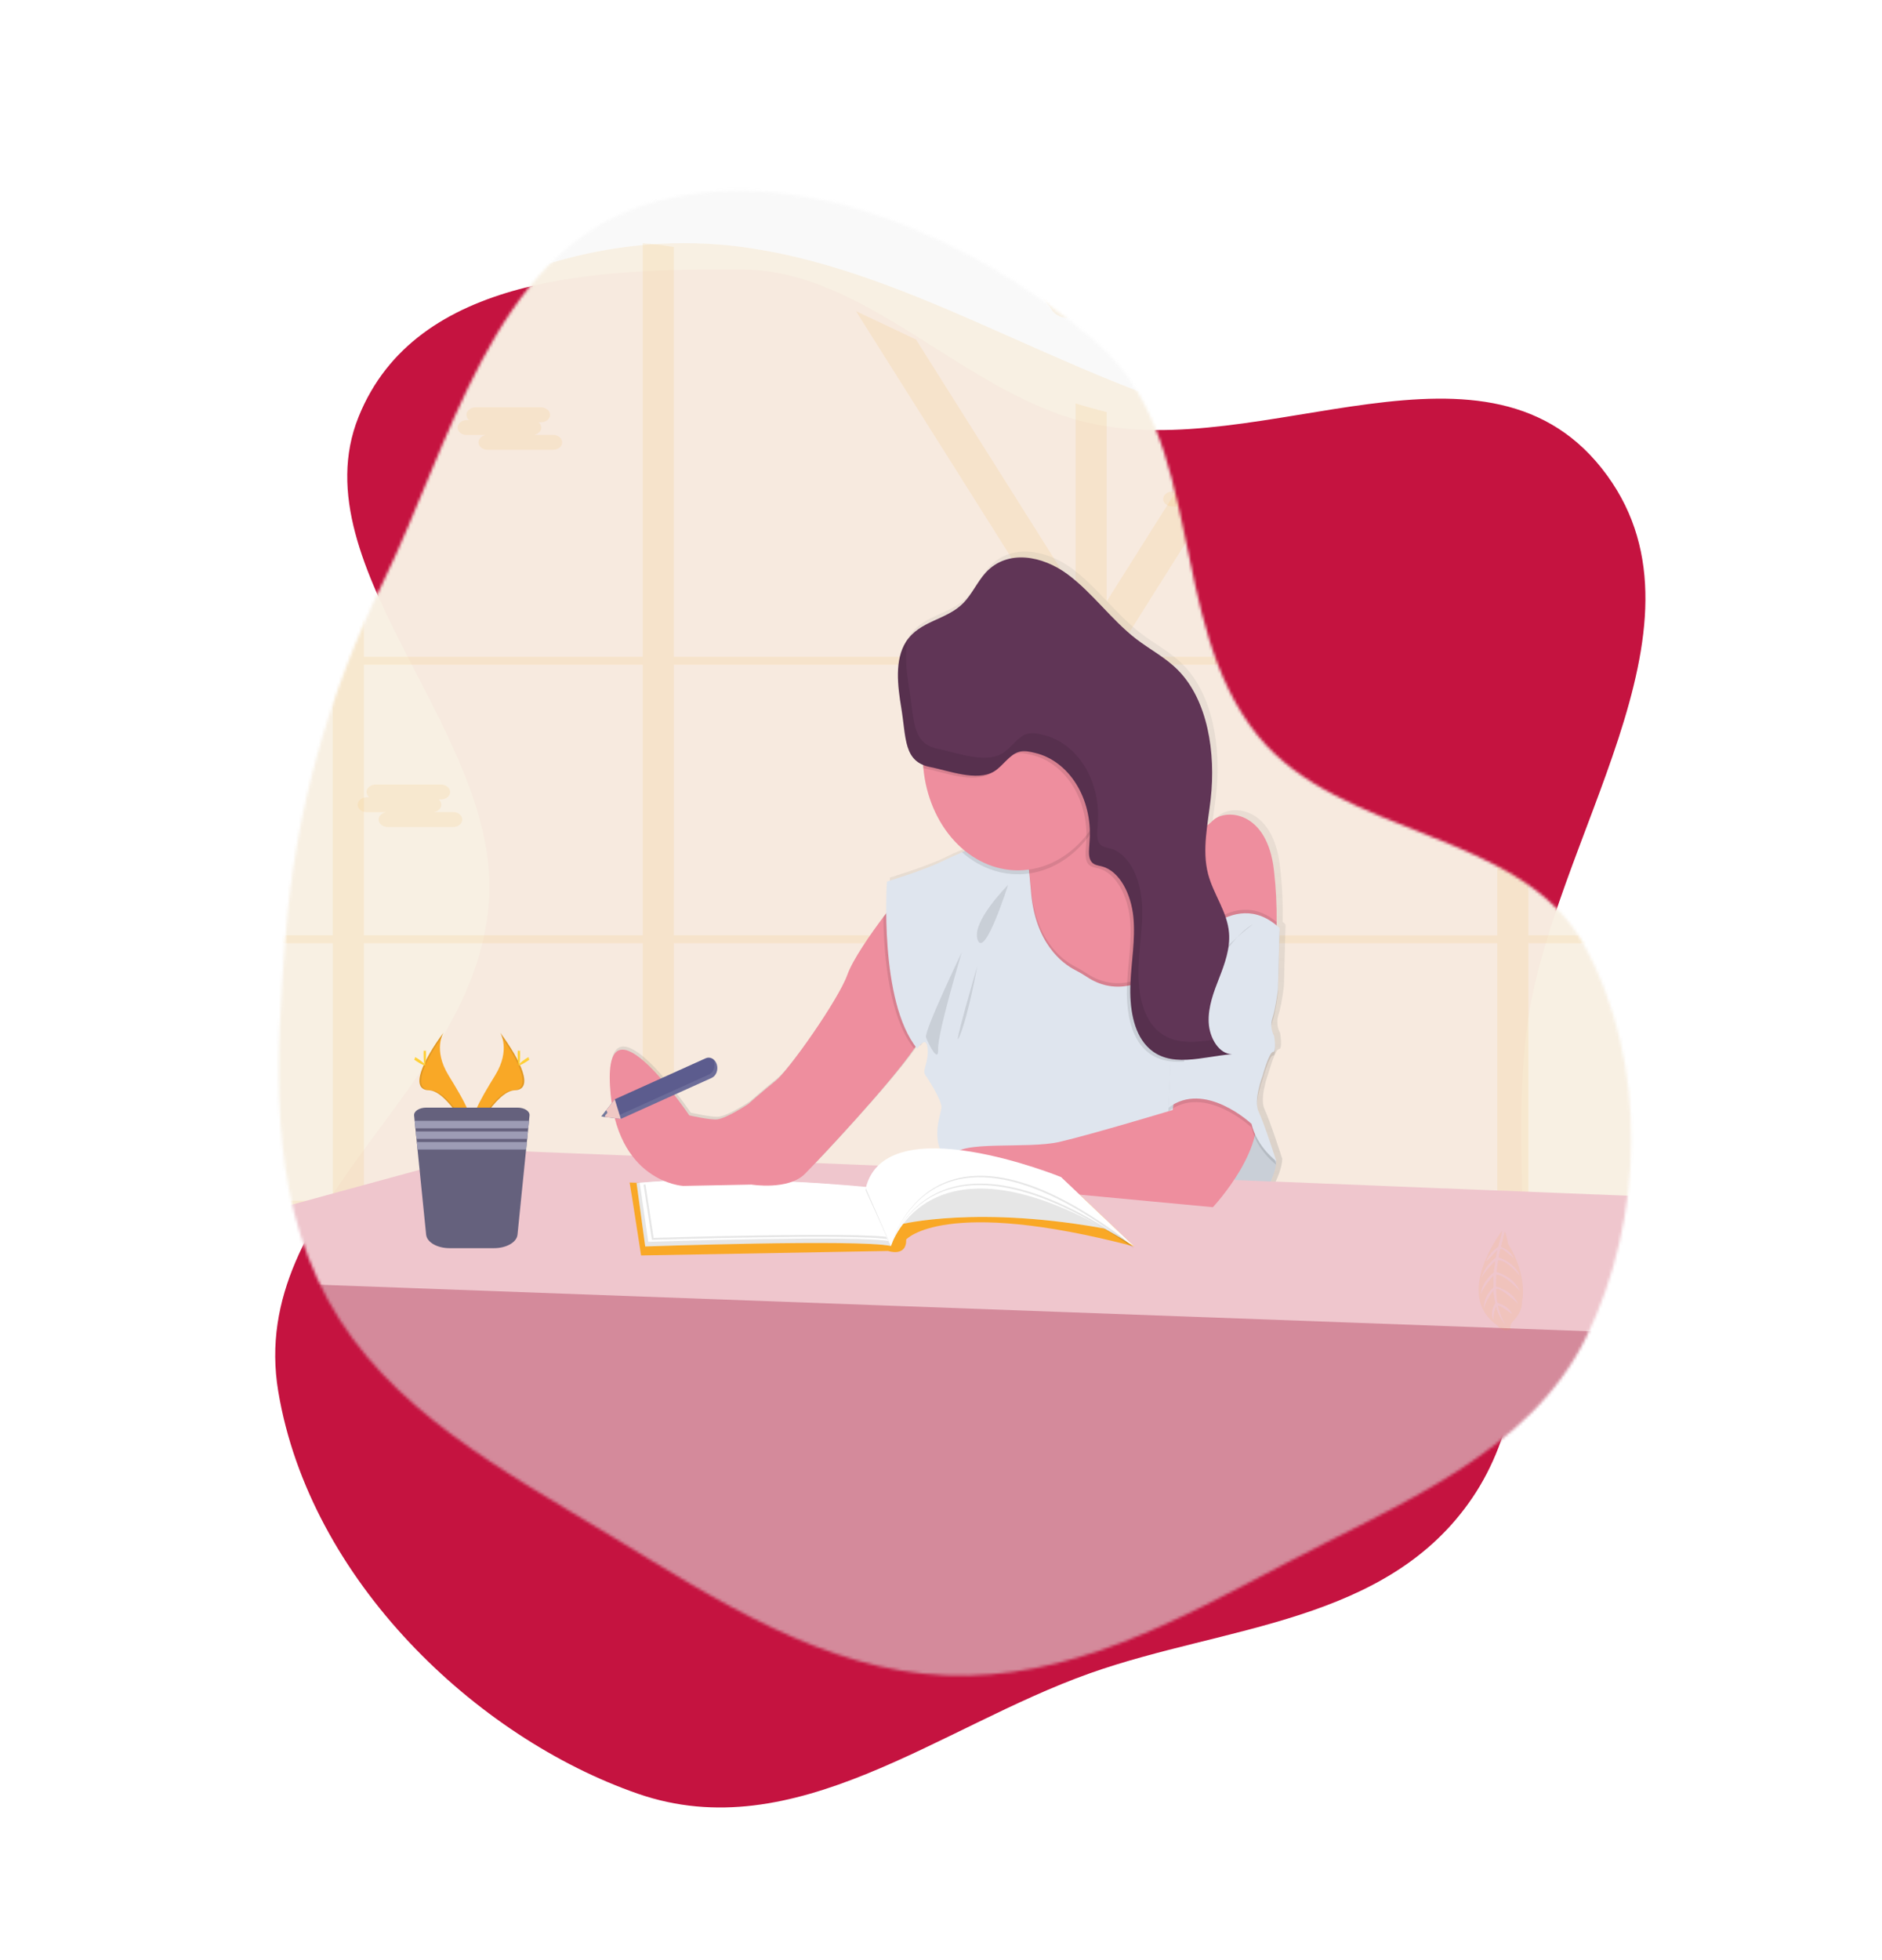 <svg width="658" height="685" viewBox="0 0 658 685" fill="none" xmlns="http://www.w3.org/2000/svg">
<g filter="url(#filter0_d)">
<path fill-rule="evenodd" clip-rule="evenodd" d="M244.854 79.217C287.821 79.529 322.213 122.471 364.861 132.634C426.484 147.317 505.781 94.677 546.897 151.189C586.119 205.1 527.566 278.078 518.844 344.279C511.478 400.181 529.415 464.775 499.818 508.488C469.965 552.579 413.327 553.123 366.1 569.873C313.348 588.582 262.986 631.055 208.007 611.981C151.436 592.356 93.331 537.308 82.293 471.417C71.165 404.986 150.46 366.925 155.896 300.897C160.747 241.966 89.161 183.557 110.337 130.787C130.438 80.697 195.333 78.858 244.854 79.217Z" fill="#C51340"/>
</g>
<mask id="mask0" mask-type="alpha" maskUnits="userSpaceOnUse" x="97" y="66" width="474" height="520">
<path fill-rule="evenodd" clip-rule="evenodd" d="M133.882 203.573C157.722 154.64 172.108 89.591 224.243 72.024C276.157 54.533 340.013 82.47 383.205 119.567C422.027 152.91 407.568 217.386 439.706 257.082C468.707 292.904 531.849 290.098 553.837 330.331C576.731 372.221 574.635 426.183 554.619 467.347C534.872 507.958 488.594 525.802 448.495 546.971C411.413 566.547 373.526 587.444 330.571 585.626C288.252 583.835 250.761 559.464 213.881 537.042C176.37 514.236 135.482 492.668 114.627 454.337C93.472 415.453 96.527 370.331 99.823 327.404C103.197 283.469 114.854 242.628 133.882 203.573Z" fill="#FAFAFA"/>
</mask>
<g mask="url(#mask0)">
<rect x="-62" y="-53" width="755" height="688" fill="#F9F9F9" fill-opacity="0.97"/>
<g clip-path="url(#clip0)">
<path opacity="0.1" d="M769.438 359.667C769.306 360.719 769.174 361.77 769.029 362.821C764.32 398.615 756.633 433.124 745.202 464.807C744.827 465.859 744.445 466.91 744.057 467.961C736.721 487.939 727.713 506.713 717.209 523.914C711.515 533.196 705.307 542.008 697.925 548.371C687.578 557.287 675.481 560.91 663.592 563.875C651.238 566.963 638.724 569.506 626.238 572.322C621.812 573.298 617.414 574.321 613.043 575.391C600.981 578.338 589.009 581.744 577.321 586.259C562.87 591.89 548.849 599.144 535.655 609.421C534.6 610.234 533.556 611.069 532.523 611.927C531.488 612.771 530.44 613.635 529.433 614.517C528.426 615.399 527.412 616.272 526.412 617.163L524.87 618.571C524.363 619.022 523.863 619.51 523.363 619.96C521.877 621.33 520.412 622.776 518.947 624.165L518.891 624.221C517.926 625.159 516.968 626.098 516.009 627.036C510.6 632.452 505.308 638.12 500.037 643.807L496.711 647.402C494.993 649.241 493.276 651.078 491.558 652.911C490.551 653.99 489.53 655.06 488.516 656.13C487.78 656.909 487.051 657.688 486.301 658.457C482.544 662.371 478.739 666.2 474.857 669.86C473.933 670.733 472.996 671.606 472.079 672.46C464.308 679.643 456.043 685.797 447.399 690.836L447.288 690.901C443.03 693.354 438.648 695.396 434.177 697.011C431.614 697.949 429.052 698.691 426.454 699.273C419.535 700.89 412.473 701.055 405.517 699.761C391.843 697.142 379.031 688.499 365.392 685.608C337.254 679.705 309.927 698.747 283.448 713.697C276.967 717.364 270.414 720.805 263.789 724.021C259.4 726.161 254.99 728.197 250.56 730.131C223.568 741.929 195.754 749.97 167.553 754.128C156.039 755.827 144.032 756.634 132.31 755.414C127.884 754.974 123.479 754.2 119.116 753.096C104.276 749.342 90.422 741.374 79.262 726.818C69.991 714.908 63.45 699.338 58.464 683.093C56.459 676.567 54.693 669.891 53.165 663.065C50.764 652.367 48.96 641.441 47.769 630.378C47.498 627.881 47.255 625.375 47.075 622.87C46.714 618.571 46.445 614.254 46.269 609.918C45.297 586.874 46.962 563.765 51.207 541.408C55.936 516.641 63.825 492.925 67.297 467.923C67.443 466.872 67.575 465.821 67.707 464.77C68.169 461.016 68.521 457.193 68.762 453.301C70.512 422.725 63.741 392.796 58.394 362.821C58.207 361.77 58.019 360.719 57.839 359.667C57.26 356.345 56.711 353.02 56.193 349.691C51.241 317.989 49.887 284.062 54.283 252.425C54.422 251.374 54.582 250.314 54.741 249.272C57.707 229.676 62.943 211.037 70.963 194.435C79.193 177.392 89.998 163.211 101.519 150.748C107.144 144.679 112.961 139.001 118.97 133.714C123.29 129.923 127.688 126.335 132.164 122.95C168.338 95.733 209.608 82.435 250.414 85.41C252.576 85.56 254.733 85.76 256.886 86.01C259.145 86.273 261.397 86.586 263.643 86.949C289.913 91.05 315.476 101.214 340.885 112.335C349.399 116.089 357.892 119.843 366.385 123.597C370.163 125.262 373.938 126.904 377.712 128.524C396.218 136.417 415.031 143.54 434.017 148.909C438.42 150.16 442.818 151.302 447.211 152.334C462.485 156.032 477.943 158.184 493.454 158.772C499.472 158.973 505.491 158.888 511.509 158.519C514.551 158.331 517.595 158.056 520.641 157.693C552.106 154.052 582.446 141.842 612.911 130.373C617.314 128.712 621.724 127.06 626.106 125.465C631.898 123.363 637.696 121.326 643.516 119.449C679.751 107.69 712.043 114.447 745.73 138.698C753.369 144.207 761.008 150.851 765.73 161.137C770.452 171.423 771.598 184.159 772.473 196.416C773.709 213.853 774.556 231.534 774.827 249.291C774.827 250.342 774.827 251.393 774.876 252.444C775.487 288.398 773.869 324.624 769.438 359.667Z" fill="#F9A826"/>
<path opacity="0.1" d="M454.338 419.661H452.386V420.895V422.442H454.595L454.338 419.661ZM432.218 419.661C432.215 419.683 432.215 419.705 432.218 419.727L432.046 422.029V422.235V422.442H448.986V422.277L450.194 419.661H432.218ZM386.919 419.661V329.709H406.378C406.172 329.461 405.96 329.212 405.742 328.981L405.456 328.666C405.336 328.525 405.216 328.393 405.09 328.269C404.964 328.145 404.666 327.83 404.443 327.615C404.22 327.4 404.083 327.259 403.871 327.085L403.739 326.961H403.711H386.919V322.036L386.467 322.35L385.986 322.739H385.952L385.849 322.83L385.551 323.112C385.448 323.203 385.345 323.294 385.248 323.393C384.95 323.683 384.675 323.998 384.361 324.32L384.074 324.652C383.88 324.867 383.697 325.09 383.502 325.314C382.741 326.216 381.991 327.16 381.213 328.029C381.018 328.252 380.824 328.467 380.641 328.674C380.224 329.115 379.793 329.524 379.347 329.899C379.162 330.066 378.971 330.218 378.775 330.355L378.454 330.57L378.162 330.752C377.475 331.171 376.762 331.498 376.033 331.729V419.661H346.845C346.845 419.761 346.885 419.852 346.903 419.951C347.063 420.779 347.223 421.606 347.378 422.434H376.039V518.859H376.486L376.995 518.909L377.922 519.008L379.422 519.223L380.097 519.339L380.841 519.472H380.95C381.379 519.555 381.814 519.654 382.254 519.753L382.535 519.819L383.164 519.968L384.069 520.2L386.238 520.035L386.535 520.126C386.656 520.126 386.776 520.192 386.902 520.233V422.442H432.006V422.235V422.029L432.178 419.727C432.175 419.705 432.175 419.683 432.178 419.661H386.919ZM454.338 419.661H452.386V420.895V422.442H454.595L454.338 419.661ZM430.999 419.661L430.804 422.442H449.65L450.932 419.661H430.999ZM386.93 419.661V329.709H406.389C406.183 329.461 405.971 329.212 405.754 328.981L405.468 328.666C405.347 328.525 405.227 328.393 405.101 328.269C404.975 328.145 404.678 327.83 404.455 327.615C404.231 327.4 404.094 327.259 403.882 327.085L403.751 326.961H403.711H386.919V322.036L386.467 322.35L385.986 322.739H385.952L385.849 322.83L385.551 323.112C385.448 323.203 385.345 323.294 385.248 323.393C384.95 323.683 384.675 323.998 384.361 324.32L384.074 324.652C383.88 324.867 383.697 325.09 383.502 325.314C382.741 326.216 381.991 327.16 381.213 328.029C381.018 328.252 380.824 328.467 380.641 328.674C380.224 329.115 379.793 329.524 379.347 329.899C379.162 330.066 378.971 330.218 378.775 330.355L378.454 330.57L378.162 330.752C377.475 331.171 376.762 331.498 376.033 331.729V419.661H346.845C346.845 419.761 346.885 419.852 346.903 419.951C347.063 420.779 347.229 421.606 347.383 422.434H376.039V518.851L376.486 518.892L376.995 518.942L377.922 519.041L379.422 519.257L380.097 519.372L380.841 519.505H380.95C381.379 519.588 381.814 519.687 382.254 519.786L382.535 519.853L383.164 520.002L384.069 520.233L386.238 520.068L386.535 520.159C386.656 520.159 386.776 520.225 386.902 520.266V422.442H430.804L431.01 419.661H386.93ZM534.393 232.34H657C657 231.413 657 230.486 656.96 229.559H534.393V120.345C530.753 121.752 527.119 123.209 523.519 124.674V229.559H390.17L389.832 229.029L390.341 228.202L439.938 149.474C434.978 149.805 430.018 149.88 425.058 149.697L386.919 210.206V144.044C383.279 143.133 379.654 142.126 376.045 141.023V207.16L320.284 118.698C313.285 115.387 306.285 112.018 299.269 108.765L375.06 229.029L374.723 229.559H235.61V86.358C233.756 86.054 231.9 85.778 230.042 85.53C228.267 85.304 226.489 85.127 224.708 85V229.559H127.254V118.143C123.557 121.123 119.932 124.288 116.38 127.638V229.559H63.378C63.246 230.478 63.114 231.413 63 232.34H116.334V326.928H65.953C66.102 327.855 66.257 328.782 66.411 329.709H116.357V419.661H74.069C73.96 420.588 73.851 421.515 73.731 422.442H116.357V673.956C119.952 674.93 123.583 675.612 127.231 676V422.442H224.708V653.7C228.363 651.984 231.997 650.188 235.61 648.312V422.442H376.022V624.497C379.707 623.073 383.318 621.272 386.827 619.109L386.919 619.051V422.442H523.485V517.195C527.105 516.252 530.73 515.35 534.359 514.489V422.442H631.463C631.784 421.515 632.099 420.588 632.408 419.661H534.393V329.709H652.078C652.198 328.782 652.307 327.855 652.416 326.928H534.393V232.34ZM127.26 232.34H224.708V326.928H127.254L127.26 232.34ZM127.26 419.661V329.709H224.708V419.661H127.26ZM235.616 232.34H376.022V326.928H235.61L235.616 232.34ZM235.616 419.661V329.709H376.022V419.661H235.616ZM523.49 419.661H386.919V329.709H523.485L523.49 419.661ZM523.49 326.953H386.919V234.873L388.836 232.34H523.485L523.49 326.953ZM432.223 419.661C432.22 419.683 432.22 419.705 432.223 419.727L432.052 422.029V422.235V422.442H448.992V422.277L450.2 419.661H432.223ZM454.343 419.661H452.392V420.895V422.442H454.601L454.343 419.661ZM386.925 419.661V329.709H406.383C406.177 329.461 405.965 329.212 405.748 328.981L405.462 328.666C405.342 328.525 405.221 328.393 405.096 328.269C404.97 328.145 404.672 327.83 404.449 327.615C404.226 327.4 404.088 327.259 403.877 327.085L403.745 326.961H403.716H386.919V322.036L386.467 322.35L385.986 322.739H385.952L385.849 322.83L385.551 323.112C385.448 323.203 385.345 323.294 385.248 323.393C384.95 323.683 384.675 323.998 384.361 324.32L384.074 324.652C383.88 324.867 383.697 325.09 383.502 325.314C382.741 326.216 381.991 327.16 381.213 328.029C381.018 328.252 380.824 328.467 380.641 328.674C380.224 329.115 379.793 329.524 379.347 329.899C379.162 330.066 378.971 330.218 378.775 330.355L378.454 330.57L378.162 330.752C377.475 331.171 376.762 331.498 376.033 331.729V419.661H346.845C346.845 419.761 346.885 419.852 346.903 419.951C347.063 420.779 347.223 421.606 347.378 422.434H376.039V518.859H376.486L376.995 518.909L377.922 519.008L379.422 519.223L380.097 519.339L380.841 519.472H380.95C381.379 519.555 381.814 519.654 382.254 519.753L382.535 519.819L383.164 519.968L384.069 520.2L386.238 520.035L386.535 520.126C386.656 520.126 386.776 520.192 386.902 520.233V422.442H432.006V422.235V422.029L432.178 419.727C432.175 419.705 432.175 419.683 432.178 419.661H386.925Z" fill="#F9A826"/>
<path opacity="0.1" d="M163.217 146.829H164.001C163.733 146.641 163.507 146.376 163.344 146.058C163.182 145.739 163.086 145.377 163.068 145.003C163.068 143.557 164.532 142.379 166.321 142.379H189.081C190.87 142.379 192.334 143.557 192.334 145.003C192.334 146.442 190.87 147.627 189.081 147.627H188.323C188.59 147.815 188.814 148.081 188.976 148.399C189.138 148.718 189.232 149.08 189.251 149.453C189.251 150.699 188.189 151.721 186.766 152.002H193.318C195.102 152.002 196.566 153.18 196.566 154.626C196.566 156.072 195.102 157.243 193.318 157.243H170.532C168.749 157.243 167.285 156.065 167.285 154.626C167.285 153.379 168.347 152.357 169.769 152.077H163.217C161.434 152.077 159.969 150.899 159.969 149.453C159.969 148.007 161.423 146.829 163.217 146.829Z" fill="#F9A826"/>
<path opacity="0.1" d="M409.903 171.803H410.666C410.397 171.614 410.171 171.348 410.009 171.028C409.846 170.708 409.751 170.345 409.732 169.97C409.732 168.53 411.197 167.353 412.985 167.353H435.746C437.534 167.353 438.998 168.53 438.998 169.97C438.998 171.416 437.534 172.594 435.746 172.594H434.988C435.255 172.784 435.479 173.05 435.641 173.37C435.803 173.689 435.897 174.052 435.916 174.426C435.916 175.673 434.854 176.689 433.431 176.969H439.983C441.767 176.969 443.231 178.153 443.231 179.593C443.231 181.033 441.767 182.217 439.983 182.217H417.228C415.444 182.217 413.98 181.039 413.98 179.593C413.98 178.347 415.042 177.325 416.465 177.05H409.903C408.119 177.05 406.655 175.866 406.655 174.426C406.655 172.987 408.129 171.803 409.903 171.803Z" fill="#F9A826"/>
<path opacity="0.1" d="M128.301 278.671H129.064C128.797 278.482 128.572 278.215 128.411 277.895C128.249 277.576 128.155 277.213 128.136 276.839C128.136 275.399 129.595 274.215 131.384 274.215H154.144C155.933 274.215 157.397 275.399 157.397 276.839C157.397 278.285 155.933 279.463 154.144 279.463H153.386C153.654 279.653 153.878 279.919 154.04 280.239C154.202 280.558 154.296 280.921 154.314 281.295C154.314 282.542 153.252 283.558 151.829 283.838H158.382C160.171 283.838 161.629 285.016 161.629 286.462C161.629 287.908 160.171 289.086 158.382 289.086H135.616C133.833 289.086 132.369 287.902 132.369 286.462C132.369 285.215 133.436 284.193 134.853 283.913H128.301C126.518 283.913 125.053 282.735 125.053 281.295C125.053 279.855 126.518 278.671 128.301 278.671Z" fill="#F9A826"/>
<path d="M391.53 458.192C390.255 459.414 388.979 460.633 387.704 461.851C386.957 462.568 386.199 463.278 385.446 463.989C384.9 464.506 384.359 465.023 383.802 465.534C381.013 468.133 378.188 470.676 375.306 473.107C374.621 473.686 373.925 474.266 373.244 474.833C367.476 479.603 361.34 483.69 354.923 487.036L354.84 487.08V458.192H391.53Z" fill="#65617D"/>
<path d="M448.896 344.661L449.474 323.128C449.128 322.804 448.778 322.504 448.443 322.205C448.585 315.785 448.282 309.362 447.535 303.003C445.205 281.47 430.075 281.002 425.806 285.446C425.241 286.036 424.624 286.55 423.966 286.979C424.353 283.907 424.832 280.828 425.177 277.786C427.044 261.382 424.146 242.928 413.62 232.326C409.212 227.895 403.825 225.171 398.984 221.463C390.313 214.85 383.462 205.084 374.693 198.646C365.924 192.208 353.608 189.796 345.958 198.073C342.994 201.276 341.081 205.72 338.04 208.811C332.369 214.57 323.528 214.95 318.579 221.382C318.331 221.706 318.094 222.036 317.867 222.385C313.743 228.78 314.872 237.848 316.187 245.782C317.769 255.331 317.115 262.984 323.889 265.726C323.914 266.106 323.935 266.487 323.971 266.861C324.522 272.718 326.125 278.359 328.669 283.389C331.212 288.418 334.634 292.715 338.694 295.979L337.596 296.453C334.668 297.699 332.034 298.908 330.348 299.737C324.162 302.785 311.14 306.755 311.14 306.755C311.14 306.755 310.831 311.242 310.887 317.861C306.547 323.564 299.304 333.586 297.174 339.525C294.081 348.189 276.605 373 271.95 376.746C267.295 380.492 262.248 384.935 262.248 384.935C262.248 384.935 254.876 389.853 251.386 390.32C248.968 390.644 241.488 388.912 241.488 388.912C241.488 388.912 211.614 344.661 213.552 378.616C215.491 412.57 239.354 413.723 239.354 413.723L263.413 413.256C263.413 413.256 276.415 415.362 282.235 409.516C287.204 404.53 312.96 377.176 321.234 364.767C321.424 365.023 321.615 365.272 321.816 365.515C321.816 365.515 325.11 360.367 325.502 365.515C325.894 370.663 323.363 372.994 324.724 374.864C326.085 376.733 330.157 383.29 330.348 385.864C330.539 388.438 324.92 398.952 334.421 406.93C334.57 407.055 334.73 407.173 334.905 407.291C336.601 411.96 341.994 416.528 341.994 416.528L371.095 416.061L426.002 421.209C426.002 421.209 427.637 419.47 429.848 416.628C432.802 419.906 436.9 422.717 441.519 420.99C441.519 420.99 448.118 411.399 448.314 405.079C448.314 405.079 444.045 391.735 442.128 387.759C440.21 383.782 443.489 375.119 443.489 375.119C443.489 375.119 445.814 366.693 447.175 366.693C448.536 366.693 447.561 361.084 447.561 361.084C447.047 360.167 446.725 359.112 446.623 358.011C446.522 356.91 446.644 355.795 446.979 354.764C448.118 351.218 448.896 344.661 448.896 344.661Z" fill="url(#paint0_linear)"/>
<path d="M415.981 339.812L413.918 342.729L405.588 354.459L394.705 355.256L377.286 356.553C377.286 356.553 353.799 322.336 358.212 314.888C359.815 312.202 360.078 308.656 359.758 305.309C359.717 304.848 359.66 304.387 359.593 303.932C359.065 300.39 358.143 296.952 356.851 293.71L357.428 293.392L357.799 293.187L378.337 281.856L383.42 279.052C383.674 280.745 384.143 282.381 384.812 283.9C384.91 284.137 385.019 284.374 385.132 284.598C392.138 298.622 414.604 289.753 414.604 289.753L415.981 339.812Z" fill="#EE8E9E"/>
<path d="M446.35 322.305C446.195 330.794 445.051 334.458 445.051 334.458L415.981 339.812L414.893 330.688L410.588 294.658L414.63 289.771C416.245 290.192 417.918 290.16 419.52 289.675C421.123 289.191 422.612 288.269 423.873 286.979C428.106 282.554 443.123 283.022 445.432 304.43C446.11 310.352 446.417 316.327 446.35 322.305Z" fill="#EE8E9E"/>
<path d="M439.468 421.732C439.468 421.732 446.009 412.19 446.205 405.908L439.658 392.639L433.885 385.16L423.1 410.327C423.1 410.327 430.224 425.222 439.468 421.732Z" fill="#DFE5EE"/>
<path opacity="0.1" d="M439.468 421.732C439.468 421.732 446.009 412.19 446.205 405.908L439.658 392.639L433.885 385.16L423.1 410.327C423.1 410.327 430.224 425.222 439.468 421.732Z" fill="black"/>
<path d="M603 464.142C602.091 464.66 601.191 465.177 600.265 465.689C595.625 468.292 590.926 470.838 586.133 473.271C584.992 473.852 583.835 474.432 582.703 475H535.874H325.492H309.157L228.225 472.891L163.139 472.491L146.847 471.867L65.555 468.747C62.577 461.628 60.338 454.356 58.858 446.993C58.523 445.333 58.223 443.666 58 442L146.812 445.582L163.105 446.25L309.122 452.178L325.458 452.84L535.84 461.389L552.03 462.051H552.167L603 464.142Z" fill="#D48A9B"/>
<path d="M680 417.516C663.045 421.298 646.596 426.169 631.116 433.071C629.885 433.619 628.671 434.18 627.441 434.753C626.211 435.327 624.997 435.9 623.815 436.493C622.634 437.085 621.445 437.671 620.271 438.27L618.463 439.215L616.695 440.148C614.951 441.074 613.232 442.039 611.513 442.971L611.448 443.009C610.315 443.64 609.191 444.27 608.066 444.9C601.72 448.536 595.511 452.343 589.327 456.162C588.024 456.969 586.718 457.774 585.409 458.576L579.379 462.275C578.198 463 577 463.719 575.811 464.437C574.947 464.96 574.092 465.483 573.212 466L527.586 464.317H527.456L512.074 463.763L312.095 456.433L296.575 455.86L157.841 450.761L142.36 450.188L58.76 447.144C58.442 445.467 58.157 443.784 57.945 442.102C57.521 439.215 57.206 436.316 57 433.405L142.352 410.086L157.832 405.845L171.895 402L197.518 403.034L256.742 405.384L296.599 407.004L312.12 407.634L322.035 408.038L324.406 408.139L407.852 411.51L408.732 411.554L445.966 413.054H446.389H446.634L450.357 413.199L463.051 413.716L478.922 414.346L484.152 414.561L485.138 414.605L492.536 414.901L494.646 414.983L501.71 415.273L504.521 415.393H504.611H505.197L511.805 415.664L522.038 416.079H522.087L525.264 416.206H525.607L527.505 416.287L532.165 416.477L536.239 416.64H536.28L540.85 416.823H540.924L544.386 416.968L547.042 417.075L556.469 417.46L558.164 417.529H558.75L559.565 417.567L562.327 417.68L563.565 417.731L573.179 418.115H574.059L588.252 418.021H588.35L642.31 417.68H643.345H644.437H647.647L665.017 417.573H667.608L680 417.516Z" fill="#EFC6CD"/>
<path d="M220.971 418.416L224.146 438.84L310.485 437.27C310.485 437.27 316.981 439.538 316.836 433.256C316.836 433.256 329.977 418.242 396.535 435.699L370.981 411.436L301.128 415.973L220.13 413.356L220.971 418.416Z" fill="#F9A826"/>
<path d="M222.558 413.53L225.59 435.699C225.59 435.699 299.824 433.082 311.495 435.525L302.675 415.275C302.675 415.275 257.789 410.215 222.558 413.53Z" fill="white"/>
<path opacity="0.1" d="M222.558 413.53L225.59 435.699C225.59 435.699 299.824 433.082 311.495 435.525L302.675 415.275C302.675 415.275 257.789 410.215 222.558 413.53Z" fill="black"/>
<path d="M223.667 413.449L226.657 434.066C226.657 434.066 299.948 431.636 311.496 433.904L302.799 415.076C302.799 415.076 258.454 410.364 223.667 413.449Z" fill="white"/>
<path opacity="0.1" d="M225.012 414.085L227.925 433.368C227.925 433.368 299.608 431.093 310.923 433.219L302.417 415.599C302.417 415.599 259.042 411.174 225.012 414.085Z" fill="black"/>
<path d="M225.59 413.381L228.518 432.701C228.518 432.701 300.2 430.427 311.516 432.552L302.989 414.914C302.989 414.914 259.619 410.495 225.59 413.381Z" fill="white"/>
<path d="M174.873 360.947C174.873 360.947 178.626 366.874 173.146 375.83C167.666 384.786 163.14 392.34 164.97 397.924C164.97 397.924 173.218 381.296 179.972 381.096C186.725 380.897 182.281 370.943 174.873 360.947Z" fill="#F9A826"/>
<path opacity="0.1" d="M174.873 360.947C175.203 361.521 175.462 362.151 175.641 362.816C182.209 372.165 185.709 380.891 179.394 381.078C173.512 381.277 166.46 393.991 164.769 397.207C164.827 397.448 164.894 397.691 164.97 397.936C164.97 397.936 173.218 381.308 179.972 381.109C186.725 380.909 182.281 370.943 174.873 360.947Z" fill="black"/>
<path d="M181.848 368.507C181.848 370.588 181.652 372.283 181.415 372.283C181.178 372.283 180.982 370.588 180.982 368.507C180.982 366.425 181.224 367.397 181.461 367.397C181.698 367.397 181.848 366.419 181.848 368.507Z" fill="#FFD037"/>
<path d="M184.24 370.993C182.724 371.997 181.405 372.601 181.291 372.346C181.178 372.09 182.322 371.099 183.828 370.077C185.333 369.055 184.745 369.803 184.859 370.077C184.972 370.351 185.756 369.996 184.24 370.993Z" fill="#FFD037"/>
<path d="M155.062 360.947C155.062 360.947 151.309 366.874 156.794 375.83C162.279 384.786 166.795 392.34 164.97 397.924C164.97 397.924 156.696 381.296 149.963 381.096C143.231 380.897 147.654 370.943 155.062 360.947Z" fill="#F9A826"/>
<path opacity="0.1" d="M155.062 360.947C154.735 361.523 154.476 362.153 154.294 362.816C147.726 372.165 144.226 380.891 150.541 381.078C156.423 381.277 163.48 393.991 165.171 397.207C165.116 397.448 165.049 397.691 164.97 397.936C164.97 397.936 156.696 381.308 149.963 381.109C143.231 380.909 147.654 370.943 155.062 360.947Z" fill="black"/>
<path d="M148.087 368.507C148.087 370.588 148.283 372.283 148.52 372.283C148.757 372.283 148.953 370.588 148.953 368.507C148.953 366.425 148.711 367.397 148.473 367.397C148.236 367.397 148.087 366.419 148.087 368.507Z" fill="#FFD037"/>
<path d="M145.695 370.993C147.21 371.997 148.535 372.601 148.649 372.346C148.762 372.09 147.618 371.099 146.112 370.077C144.607 369.055 145.195 369.803 145.081 370.077C144.968 370.351 144.179 369.996 145.695 370.993Z" fill="#FFD037"/>
<path d="M185.137 389.928L184.951 391.797L184.689 394.409L184.58 395.499L184.317 398.117L184.204 399.208L183.936 401.826L180.936 431.567C180.667 434.222 177.079 436.291 172.749 436.291H157.17C152.84 436.291 149.257 434.222 148.989 431.567L145.983 401.826L145.721 399.208L145.612 398.117L145.344 395.499L145.236 394.409L144.973 391.797L144.782 389.928C144.633 388.426 146.571 387.16 149.025 387.16H180.915C183.364 387.16 185.307 388.426 185.137 389.928Z" fill="#65617D"/>
<path d="M184.967 391.779L184.704 394.396H145.236L144.973 391.779H184.967Z" fill="#9D9CB5"/>
<path d="M184.596 395.487L184.333 398.105H145.612L145.344 395.487H184.596Z" fill="#9D9CB5"/>
<path d="M184.219 399.195L183.956 401.807H145.983L145.721 399.195H184.219Z" fill="#9D9CB5"/>
<path d="M232.714 387.522C232.714 387.522 222.703 375.886 223.089 391.012C223.476 406.138 232.714 387.522 232.714 387.522Z" fill="#EE8E9E"/>
<path d="M322.615 360.99C322.394 362.162 321.316 364.106 319.636 366.543C310.954 379.183 286.256 405.453 281.415 410.327C275.641 416.148 262.743 414.066 262.743 414.066L238.875 414.534C238.875 414.534 215.197 413.368 213.269 379.632C211.341 345.895 240.988 389.872 240.988 389.872C240.988 389.872 248.412 391.592 250.809 391.268C254.273 390.806 261.588 385.92 261.588 385.92C261.588 385.92 266.594 381.495 271.213 377.774C275.832 374.053 293.159 349.379 296.241 340.766C298.195 335.3 304.49 326.362 308.835 320.566C311.331 317.232 313.181 314.957 313.181 314.957C313.181 314.957 323.961 353.773 322.615 360.99Z" fill="#EE8E9E"/>
<path opacity="0.1" d="M322.615 360.99C322.394 362.162 321.316 364.106 319.636 366.543C310.872 355.755 309.042 334.228 308.835 320.541C311.331 317.207 313.181 314.932 313.181 314.932C313.181 314.932 323.961 353.773 322.615 360.99Z" fill="black"/>
<path opacity="0.1" d="M413.913 342.729L405.588 354.458L394.705 355.256L377.286 356.553C377.286 356.553 353.799 322.336 358.212 314.888C359.815 312.202 360.078 308.656 359.758 305.309C359.717 304.848 359.66 304.387 359.593 303.932C359.065 300.39 358.143 296.952 356.851 293.71L357.428 293.392L357.799 293.187C358.716 296.274 359.349 299.474 359.686 302.729C359.743 303.171 359.794 303.632 359.846 304.106C360.026 305.789 360.191 307.659 360.361 309.715C361.702 328.55 371.502 335.636 375.925 337.892C377.347 338.618 378.737 339.431 380.09 340.329C384.346 343.167 389.253 344.239 394.061 343.383C404.979 341.651 413.882 332.059 413.882 332.059L413.929 341.501L413.913 342.729Z" fill="black"/>
<path d="M414.248 415.917C414.248 415.917 342.638 415.68 333.199 407.771C323.76 399.862 329.353 389.386 329.157 386.824C328.961 384.262 324.925 377.749 323.579 375.88C322.234 374.01 324.734 371.691 324.347 366.575C323.961 361.458 320.692 366.575 320.692 366.575C307.212 350.046 310.098 308.157 310.098 308.157C310.098 308.157 322.986 304.206 329.173 301.171C330.848 300.348 333.457 299.176 336.39 297.911L337.478 297.437C345.04 294.165 354.031 290.469 354.031 290.469C354.031 290.469 355.758 288.992 357.495 293.411C358.289 295.443 359.088 298.715 359.727 303.944C359.784 304.387 359.836 304.848 359.887 305.322C360.068 307.004 360.233 308.874 360.403 310.931C361.743 329.765 371.543 336.852 375.966 339.108C377.388 339.833 378.779 340.646 380.131 341.545C384.387 344.382 389.294 345.455 394.102 344.599C405.021 342.866 413.924 333.274 413.924 333.274L413.97 342.717L414.104 371.087L414.248 415.917Z" fill="#DFE5EE"/>
<path d="M411.166 379.146L410.011 387.989C410.011 387.989 381.518 396.597 370.357 399.158C359.196 401.72 335.127 398.46 333.395 404.044C331.663 409.629 340.71 417.313 340.71 417.313L369.579 416.846L424.059 421.969C424.059 421.969 444.85 399.856 438.112 384.493C431.374 369.13 411.166 379.146 411.166 379.146Z" fill="#EE8E9E"/>
<path opacity="0.1" d="M352.453 309.323C352.453 309.323 339.359 322.355 341.865 328.643C344.37 334.932 352.453 309.323 352.453 309.323Z" fill="black"/>
<path opacity="0.1" d="M336.282 332.825C336.282 332.825 322.997 360.523 323.77 362.617C324.543 364.711 328.198 372.159 328.002 366.574C327.806 360.99 336.282 332.825 336.282 332.825Z" fill="black"/>
<path opacity="0.1" d="M341.674 337.718C341.674 337.718 338.581 354.938 335.513 362.156C332.446 369.373 341.674 337.718 341.674 337.718Z" fill="black"/>
<path opacity="0.1" d="M385.158 284.617C382.612 290.26 378.986 295.085 374.582 298.687C370.179 302.289 365.126 304.564 359.846 305.322H359.784C351.479 306.501 343.111 303.852 336.349 297.905C344.081 294.527 353.99 290.463 353.99 290.463C353.99 290.463 355.717 288.986 357.454 293.405L383.446 279.07C383.738 281.028 384.318 282.907 385.158 284.617Z" fill="black"/>
<path d="M389.22 263.938C389.23 270.947 387.719 277.836 384.838 283.919C383.462 286.82 381.795 289.503 379.874 291.909C374.515 298.655 367.373 302.923 359.686 303.975H359.619C358.39 304.146 357.154 304.231 355.918 304.231C347.735 304.231 339.839 300.589 333.735 294C327.632 287.411 323.749 278.336 322.827 268.506C322.683 266.998 322.613 265.481 322.615 263.963C322.615 253.285 326.124 243.044 332.369 235.493C338.615 227.943 347.085 223.701 355.918 223.701C364.75 223.701 373.221 227.943 379.466 235.493C385.711 243.044 389.22 253.285 389.22 263.963V263.938Z" fill="#EE8E9E"/>
<path opacity="0.1" d="M410.784 340.124L413.877 334.514C413.877 334.514 430.817 310.077 447.386 325.671L446.809 347.085C446.809 347.085 446.035 353.598 444.88 357.057C444.549 358.084 444.428 359.192 444.529 360.288C444.629 361.383 444.948 362.432 445.458 363.346C445.458 363.346 446.422 368.955 445.076 368.955C443.731 368.955 441.416 377.332 441.416 377.332C441.416 377.332 438.143 385.945 440.071 389.903C441.999 393.86 446.231 407.123 446.231 407.123C446.231 407.123 439.493 402.237 437.565 394.091C437.565 394.091 421.203 378.728 408.495 388.482L410.784 340.124Z" fill="black"/>
<path opacity="0.1" d="M446.35 322.305C446.195 330.794 445.051 334.458 445.051 334.458L415.981 339.812L414.893 330.688C418.697 325.889 432.534 310.632 446.35 322.305Z" fill="black"/>
<path d="M410.784 338.877L413.877 333.268C413.877 333.268 430.817 308.83 447.386 324.424L446.809 345.839C446.809 345.839 446.035 352.352 444.88 355.811C444.549 356.837 444.428 357.946 444.529 359.041C444.629 360.137 444.948 361.186 445.458 362.1C445.458 362.1 446.422 367.709 445.076 367.709C443.731 367.709 441.416 376.085 441.416 376.085C441.416 376.085 438.143 384.699 440.071 388.656C441.999 392.614 446.231 405.877 446.231 405.877C446.231 405.877 439.493 400.99 437.565 392.845C437.565 392.845 421.203 377.481 408.495 387.235L410.784 338.877Z" fill="#DFE5EE"/>
<path opacity="0.1" d="M438.117 323.053C438.117 323.053 410.207 343.77 411.552 361.938C411.552 361.938 427.147 328.637 438.117 323.053Z" fill="black"/>
<path opacity="0.1" d="M413.908 342.735L414.042 371.106C408.763 371.392 403.789 370.563 399.855 366.431C397.118 363.552 395.525 359.575 394.7 355.275C394.086 351.81 393.861 348.261 394.03 344.723C394.027 344.688 394.027 344.653 394.03 344.617C394.355 336.783 395.845 328.949 395.061 321.165C394.277 313.38 390.375 305.166 384.003 303.527C382.745 303.196 381.333 303.078 380.436 301.962C379.446 300.716 379.492 298.777 379.601 297.051L379.786 294.14C379.833 293.392 379.853 292.651 379.853 291.909C379.849 285.292 377.945 278.882 374.467 273.773C370.988 268.665 366.15 265.175 360.779 263.9L360.573 263.857C358.779 263.42 356.913 262.99 355.119 263.489C351.706 264.443 349.499 268.444 346.355 270.345C340.323 273.984 330.265 270.002 323.95 268.749C323.538 268.668 323.146 268.575 322.77 268.469C322.626 266.96 322.556 265.443 322.558 263.925C322.561 257.758 323.735 251.675 325.99 246.143C328.245 240.612 331.521 235.781 335.565 232.023C339.609 228.264 344.313 225.679 349.314 224.467C354.316 223.255 359.48 223.448 364.41 225.031C369.34 226.614 373.903 229.545 377.748 233.598C381.592 237.651 384.615 242.717 386.584 248.406C388.552 254.095 389.413 260.255 389.101 266.41C388.788 272.565 387.311 278.551 384.781 283.907C384.879 284.143 384.988 284.38 385.101 284.605C392.107 298.628 414.573 289.759 414.573 289.759L415.924 339.8L413.908 342.735Z" fill="black"/>
<path d="M347.566 269.653C350.69 267.746 352.897 263.744 356.33 262.797C358.119 262.299 359.985 262.729 361.789 263.159L361.996 263.208C367.674 264.567 372.743 268.396 376.242 273.97C379.741 279.545 381.428 286.478 380.982 293.455L380.797 296.365C380.683 298.086 380.637 300.036 381.637 301.27C382.529 302.386 383.941 302.517 385.199 302.828C391.571 304.474 395.473 312.645 396.257 320.473C397.041 328.301 395.525 336.16 395.226 344.025C394.927 351.891 396.123 360.573 401.041 365.739C408.774 373.842 420.527 369.23 430.761 368.488C426.234 368.488 422.842 362.841 422.595 357.382C422.347 351.922 424.358 346.724 426.281 341.8C428.204 336.877 430.132 331.579 429.704 326.132C429.116 318.653 424.239 312.663 422.373 305.465C420.198 297.088 422.296 288.095 423.28 279.388C425.131 263.084 422.249 244.729 411.81 234.19C407.438 229.784 402.093 227.072 397.288 223.383C388.679 216.783 381.889 207.103 373.188 200.684C364.486 194.265 352.268 191.884 344.674 200.111C341.736 203.295 339.839 207.714 336.818 210.787C330.915 216.801 321.533 216.913 316.8 224.293C312.728 230.644 313.831 239.662 315.135 247.546C316.872 258.06 315.893 266.244 325.188 268.113C331.477 269.316 341.53 273.299 347.566 269.653Z" fill="#603556"/>
<path opacity="0.1" d="M424.152 363.464C416.702 364.568 409.32 365.135 403.897 359.451C398.979 354.284 397.767 345.608 398.082 337.737C398.396 329.865 399.902 322 399.113 314.178C398.324 306.356 394.427 298.185 388.055 296.54C386.797 296.216 385.39 296.097 384.493 294.982C383.498 293.735 383.539 291.791 383.652 290.071L383.838 287.16C384.284 280.183 382.597 273.252 379.098 267.678C375.598 262.105 370.529 258.277 364.852 256.92L364.645 256.87C362.841 256.44 360.975 256.01 359.186 256.508C355.773 257.462 353.567 261.494 350.422 263.364C344.386 267.01 334.338 263.028 328.013 261.775C318.733 259.936 319.703 251.741 317.96 241.208C316.986 235.324 316.125 228.805 317.445 223.233C317.197 223.551 316.96 223.856 316.733 224.237C312.661 230.588 313.764 239.606 315.068 247.49C316.805 258.004 315.826 266.188 325.121 268.057C331.441 269.304 341.493 273.293 347.53 269.647C350.654 267.739 352.861 263.738 356.294 262.791C358.083 262.292 359.949 262.722 361.753 263.152L361.96 263.202C367.638 264.561 372.707 268.39 376.206 273.964C379.705 279.539 381.392 286.471 380.946 293.449L380.76 296.359C380.647 298.079 380.601 300.03 381.601 301.264C382.493 302.38 383.905 302.511 385.163 302.822C391.535 304.468 395.437 312.638 396.221 320.466C397.004 328.294 395.494 336.154 395.19 344.019C394.886 351.885 396.087 360.566 401.005 365.733C408.738 373.835 420.491 369.223 430.724 368.482C427.946 368.5 425.61 366.369 424.152 363.464Z" fill="black"/>
<path d="M214.934 384.256L246.716 369.921C247.467 369.582 248.299 369.618 249.029 370.02C249.758 370.422 250.326 371.157 250.608 372.065C250.888 372.974 250.859 373.98 250.526 374.862C250.194 375.744 249.585 376.431 248.834 376.771L217.053 391.106L210.238 390.283L214.934 384.256Z" fill="#5C5C8E"/>
<path opacity="0.1" d="M249.649 370.894C249.929 371.803 249.899 372.809 249.566 373.692C249.232 374.574 248.622 375.26 247.87 375.599L216.068 389.984L210.954 389.361L210.217 390.308L217.032 391.131L248.814 376.796C249.565 376.456 250.173 375.769 250.506 374.887C250.838 374.004 250.868 372.999 250.587 372.09C250.353 371.333 249.918 370.691 249.35 370.264C249.464 370.463 249.564 370.674 249.649 370.894Z" fill="white"/>
<path d="M214.939 384.256L217.053 391.106L211.464 390.426L210.243 390.277L211.913 388.133L214.939 384.256Z" fill="#EFC8C4"/>
<path d="M211.908 388.114C212.038 388.232 212.15 388.378 212.238 388.544C212.29 388.644 212.318 388.759 212.318 388.877C212.318 388.996 212.29 389.111 212.238 389.211C212.15 389.321 212.047 389.411 211.934 389.479C211.806 389.582 211.699 389.718 211.62 389.878C211.542 390.038 211.494 390.216 211.48 390.401L210.253 390.258L211.908 388.114Z" fill="#727A9C"/>
<path d="M314.723 428.002C314.723 428.002 342.251 421.015 388.442 429.872L370.347 413.817L337.426 405.671L314.135 413.15L314.723 428.002Z" fill="white"/>
<path opacity="0.1" d="M314.723 428.002C314.723 428.002 342.251 421.015 388.442 429.872L370.347 413.817L337.426 405.671L314.135 413.15L314.723 428.002Z" fill="black"/>
<path d="M311.495 435.556C311.495 435.556 325.358 390.221 396.556 435.699L371.002 415.818C371.002 415.818 309.784 395.369 302.711 418.934L311.495 435.556Z" fill="white"/>
<path opacity="0.1" d="M311.495 435.525C311.495 435.525 325.358 387.054 396.556 436.397L371.002 414.833C371.002 414.833 309.763 390.376 302.675 415.973L311.495 435.525Z" fill="black"/>
<path d="M311.495 435.543C311.495 435.543 325.358 386.356 396.556 435.699L371.002 414.135C371.002 414.135 309.784 390.376 302.711 416.004L311.495 435.543Z" fill="white"/>
<path opacity="0.1" d="M311.496 435.556C311.496 435.556 325.358 380.891 396.556 436.397L370.981 412.134C370.981 412.134 309.763 387.204 302.69 415.973L311.496 435.556Z" fill="black"/>
<path d="M311.496 435.525C311.496 435.525 325.358 380.192 396.556 435.699L370.981 411.436C370.981 411.436 309.763 386.506 302.69 415.275L311.496 435.525Z" fill="white"/>
<path opacity="0.1" d="M525.095 430.314C525.095 430.314 508.006 452.446 523.389 463.197C523.389 463.197 525.399 466.126 528.271 464.593C528.271 464.593 527.301 463.552 529.245 461.545C529.932 460.825 530.546 460.009 531.075 459.115C531.792 457.907 532.165 456.45 532.137 454.964C532.137 454.964 534.374 446.182 527.265 434.783C527.265 434.783 526.621 430.969 526.074 430.551L524.775 435.867C524.775 435.867 528.039 436.871 529.265 439.875C529.265 439.875 524.966 435.793 524.549 436.647C524.466 436.821 523.966 439.507 523.966 439.507C523.966 439.507 529.637 441.277 531.41 445.989C531.41 445.989 526.827 440.299 523.77 440.523L523.213 444.624C523.213 444.624 529.281 446.145 531.462 451.418C531.462 451.418 526.502 445.665 523.131 445.534L523.033 449.654C523.033 449.654 528.925 451.274 530.724 455.674C530.724 455.674 524.44 449.735 523.064 450.601C523.064 450.601 523.162 454.397 523.579 455.388C523.579 455.388 527.786 456.634 528.642 459.339C528.642 459.339 524.095 455.905 523.703 456.428C523.703 456.428 524.925 461.327 526.626 463.415C526.626 463.415 523.925 460.554 523.079 456.696C523.079 456.696 521.935 459.108 522.224 461.477C522.224 461.477 520.538 459.221 522.796 455.506C522.796 455.506 521.971 451.642 522.177 451.031C522.177 451.031 519.522 454.316 518.842 457.264C518.842 457.264 518.326 453.574 522.172 449.965V445.815C522.172 445.815 518.471 449.934 517.708 452.483C517.708 452.483 517.656 448.619 522.249 444.774L522.765 440.741C522.765 440.741 519.352 443.995 517.996 446.612C517.996 446.612 518.584 443.01 522.945 439.595L523.548 436.952C523.548 436.952 521.095 439.383 520.455 440.155C519.816 440.928 519.574 440.779 519.574 440.779C520.578 438.689 522.041 436.976 523.801 435.83C523.801 435.83 525.379 430.458 525.095 430.314Z" fill="#F9A826"/>
<path opacity="0.1" d="M384.781 77.916C384.781 77.916 350.479 89.758 367.156 107.383C367.156 107.383 368.635 111.123 373.383 111.123C373.383 111.123 372.497 109.677 376.167 108.798C377.431 108.491 378.67 108.049 379.869 107.477C381.283 106.878 382.486 105.715 383.281 104.18C383.281 104.18 390.499 97.2 385.761 83.126C385.761 83.126 386.622 79.287 386.044 78.627L381.755 82.877C381.755 82.877 385.88 85.439 386.225 88.823C386.225 88.823 382.065 82.908 381.07 83.488C380.869 83.606 378.925 85.825 378.925 85.825C378.925 85.825 386.081 90.3 386.405 95.542C386.405 95.542 382.591 87.994 378.157 86.667L375.476 90.169C375.476 90.169 383.312 94.613 383.957 100.571C383.957 100.571 379.637 92.787 374.956 90.973L372.894 94.713C372.894 94.713 380.441 99.163 380.936 104.124C380.936 104.124 374.837 95.492 372.497 95.598C372.497 95.598 370.883 99.15 371.027 100.278C371.027 100.278 376.358 103.569 376.332 106.461C376.332 106.461 371.517 101.014 370.723 101.3C370.723 101.3 370.177 106.43 371.61 109.21C371.61 109.21 369.125 105.214 369.723 101.238C369.723 101.238 366.996 102.89 366.31 105.214C366.31 105.214 364.98 102.291 369.878 99.998C369.878 99.998 370.502 96.022 371.074 95.56C371.074 95.56 365.816 97.256 363.511 99.612C363.511 99.612 364.48 95.947 371.574 94.551L373.523 90.736C373.523 90.736 366.408 92.681 364.15 94.644C364.15 94.644 365.867 91.054 374.115 89.808L376.693 86.349C376.693 86.349 370.383 87.639 367.259 89.371C367.259 89.371 369.759 86.349 377.477 85.383L379.539 83.251C379.539 83.251 374.956 84.261 373.677 84.647C372.399 85.034 372.131 84.784 372.131 84.784C374.707 83.276 377.518 82.444 380.379 82.341C380.379 82.341 385.08 78.178 384.781 77.916Z" fill="#F9A826"/>
<path opacity="0.1" d="M485.983 540.006C485.983 540.006 503.253 518.074 487.957 507.142C487.957 507.142 485.967 504.188 483.085 505.684C483.085 505.684 484.05 506.737 482.091 508.725C481.398 509.437 480.777 510.245 480.24 511.131C479.512 512.329 479.128 513.783 479.147 515.27C479.147 515.27 476.832 524.026 483.854 535.506C483.854 535.506 484.467 539.327 485.008 539.757L486.354 534.453C486.354 534.453 483.096 533.412 481.895 530.396C481.895 530.396 486.158 534.522 486.581 533.674C486.668 533.5 487.189 530.826 487.189 530.826C487.189 530.826 481.518 528.956 479.796 524.257C479.796 524.257 484.333 530.003 487.395 529.81L487.983 525.715C487.983 525.715 481.931 524.126 479.781 518.859C479.781 518.859 484.694 524.668 488.065 524.843L488.194 520.717C488.194 520.717 482.312 518.997 480.528 514.572C480.528 514.572 486.766 520.592 488.148 519.738C488.148 519.738 488.081 515.949 487.632 514.952C487.632 514.952 483.436 513.618 482.601 510.938C482.601 510.938 487.122 514.428 487.514 513.905C487.514 513.905 486.333 508.993 484.647 506.887C484.647 506.887 487.328 509.779 488.143 513.643C488.143 513.643 489.308 511.243 489.035 508.875C489.035 508.875 490.705 511.156 488.416 514.84C488.416 514.84 489.21 518.716 488.998 519.321C488.998 519.321 491.679 516.067 492.38 513.157C492.38 513.157 492.896 516.853 488.993 520.411L488.942 524.562C488.942 524.562 492.674 520.486 493.458 517.943C493.458 517.943 493.458 521.814 488.854 525.603L488.339 529.629C488.339 529.629 491.777 526.413 493.154 523.814C493.154 523.814 492.535 527.404 488.148 530.77L487.524 533.406C487.524 533.406 489.999 531.007 490.658 530.24C491.318 529.473 491.545 529.617 491.545 529.617C490.525 531.696 489.047 533.392 487.277 534.516C487.277 534.516 485.725 539.857 485.983 540.006Z" fill="#F9A826"/>
<path opacity="0.1" d="M317.548 48.773C317.548 48.773 320.491 78.839 337.215 71.584C337.215 71.584 340.365 71.615 341.251 67.975C341.251 67.975 339.962 68.2 339.952 65.108C339.94 64.009 339.821 62.915 339.596 61.849C339.3 60.407 338.621 59.122 337.663 58.19C337.663 58.19 333.56 50.45 321.749 49.689C321.749 49.689 318.924 47.819 318.305 48.056L320.826 52.687C320.826 52.687 323.564 50.319 326.255 51.129C326.255 51.129 320.904 52.463 321.177 53.398C321.228 53.591 322.6 55.778 322.6 55.778C322.6 55.778 327.42 51.665 331.544 53.067C331.544 53.067 324.992 53.616 323.157 56.589L325.358 59.755C325.358 59.755 330.235 55.13 334.983 56.508C334.983 56.508 328.147 57.38 325.884 60.403L328.451 63.158C328.451 63.158 333.276 58.758 337.215 59.942C337.215 59.942 329.399 61.911 329.059 63.737C329.059 63.737 331.518 66.093 332.426 66.342C332.426 66.342 335.952 63.282 338.189 64.217C338.189 64.217 333.085 66.199 333.163 66.897C333.163 66.897 337.045 68.929 339.462 68.704C339.462 68.704 335.91 69.328 332.931 67.645C332.931 67.645 333.714 70.256 335.4 71.522C335.4 71.522 332.884 71.615 331.993 67.159C331.993 67.159 329.023 65.426 328.771 64.847C328.771 64.847 329.131 69.415 330.539 71.927C330.539 71.927 327.868 70.057 328.075 64.142L325.497 61.444C325.497 61.444 325.708 67.52 326.822 69.876C326.822 69.876 324.347 67.427 324.884 60.702L322.672 57.629C322.672 57.629 322.522 62.877 323.296 65.819C323.296 65.819 321.404 62.952 322.064 56.719L320.78 54.457C320.78 54.457 320.734 58.29 320.78 59.399C320.826 60.509 320.605 60.615 320.605 60.615C319.927 58.331 319.788 55.865 320.203 53.491C320.203 53.491 317.805 48.623 317.548 48.773Z" fill="#F9A826"/>
<path opacity="0.1" d="M442.54 471.817C442.54 471.817 418.404 463.714 417.63 485.179C417.63 485.179 416.414 488.694 418.862 491.063C418.862 491.063 419.177 489.542 421.548 490.695C422.394 491.1 423.277 491.382 424.177 491.536C425.395 491.749 426.638 491.473 427.714 490.751C427.714 490.751 435.189 489.093 440.261 476.204C440.261 476.204 442.762 473.755 442.839 472.97L438.339 474.035C438.339 474.035 439.112 477.999 437.473 480.704C437.473 480.704 438.504 474.21 437.663 474.16C437.493 474.16 435.297 474.852 435.297 474.852C435.297 474.852 436.617 481.745 433.982 485.827C433.982 485.827 436.045 478.286 434.462 475.107L431.194 476.41C431.194 476.41 432.884 483.615 430.028 488.401C430.028 488.401 431.956 480.43 430.492 476.753L427.43 478.554C427.43 478.554 428.977 485.622 426.569 489.586C426.569 489.586 428.023 480.1 426.75 479.021C426.75 479.021 424.018 480.891 423.487 481.801C423.487 481.801 424.518 486.906 422.93 489.056C422.93 489.056 423.342 482.593 422.78 482.418C422.78 482.418 419.749 485.989 419.007 488.782C419.007 488.782 419.857 484.562 422.296 481.876C422.296 481.876 419.996 481.764 418.393 483.166C418.393 483.166 419.27 480.318 423.033 481.022C423.033 481.022 425.487 478.348 426.028 478.292C426.028 478.292 422.419 476.958 419.935 477.582C419.935 477.582 422.399 475.313 426.827 477.781L429.879 475.911C429.879 475.911 425.147 473.848 422.925 474.204C422.925 474.204 425.734 472.334 430.657 475.506L433.843 474.191C433.843 474.191 429.884 472.041 427.337 471.792C427.337 471.792 430.25 470.763 434.771 473.861L436.988 473.281C436.988 473.281 434.07 471.773 433.199 471.412C432.328 471.05 432.333 470.788 432.333 470.788C434.329 470.899 436.262 471.675 437.916 473.032C437.916 473.032 442.556 472.159 442.54 471.817Z" fill="#F9A826"/>
</g>
<rect x="39" y="469" width="562" height="136" fill="#D48A9B"/>
</g>
<defs>
<filter id="filter0_d" x="81.224" y="79.185" width="498.065" height="556.613" filterUnits="userSpaceOnUse" color-interpolation-filters="sRGB">
<feFlood flood-opacity="0" result="BackgroundImageFix"/>
<feColorMatrix in="SourceAlpha" type="matrix" values="0 0 0 0 0 0 0 0 0 0 0 0 0 0 0 0 0 0 127 0"/>
<feOffset dx="15" dy="15"/>
<feGaussianBlur stdDeviation="2"/>
<feColorMatrix type="matrix" values="0 0 0 0 0.235 0 0 0 0 0.231 0 0 0 0 0.231 0 0 0 0.3 0"/>
<feBlend mode="normal" in2="BackgroundImageFix" result="effect1_dropShadow"/>
<feBlend mode="normal" in="SourceGraphic" in2="effect1_dropShadow" result="shape"/>
</filter>
<linearGradient id="paint0_linear" x1="331.467" y1="421.501" x2="331.467" y2="192.762" gradientUnits="userSpaceOnUse">
<stop stop-color="#808080" stop-opacity="0.25"/>
<stop offset="0.54" stop-color="#808080" stop-opacity="0.12"/>
<stop offset="1" stop-color="#808080" stop-opacity="0.1"/>
</linearGradient>
<clipPath id="clip0">
<rect width="546" height="492" fill="white" transform="translate(57 48)"/>
</clipPath>
</defs>
</svg>
